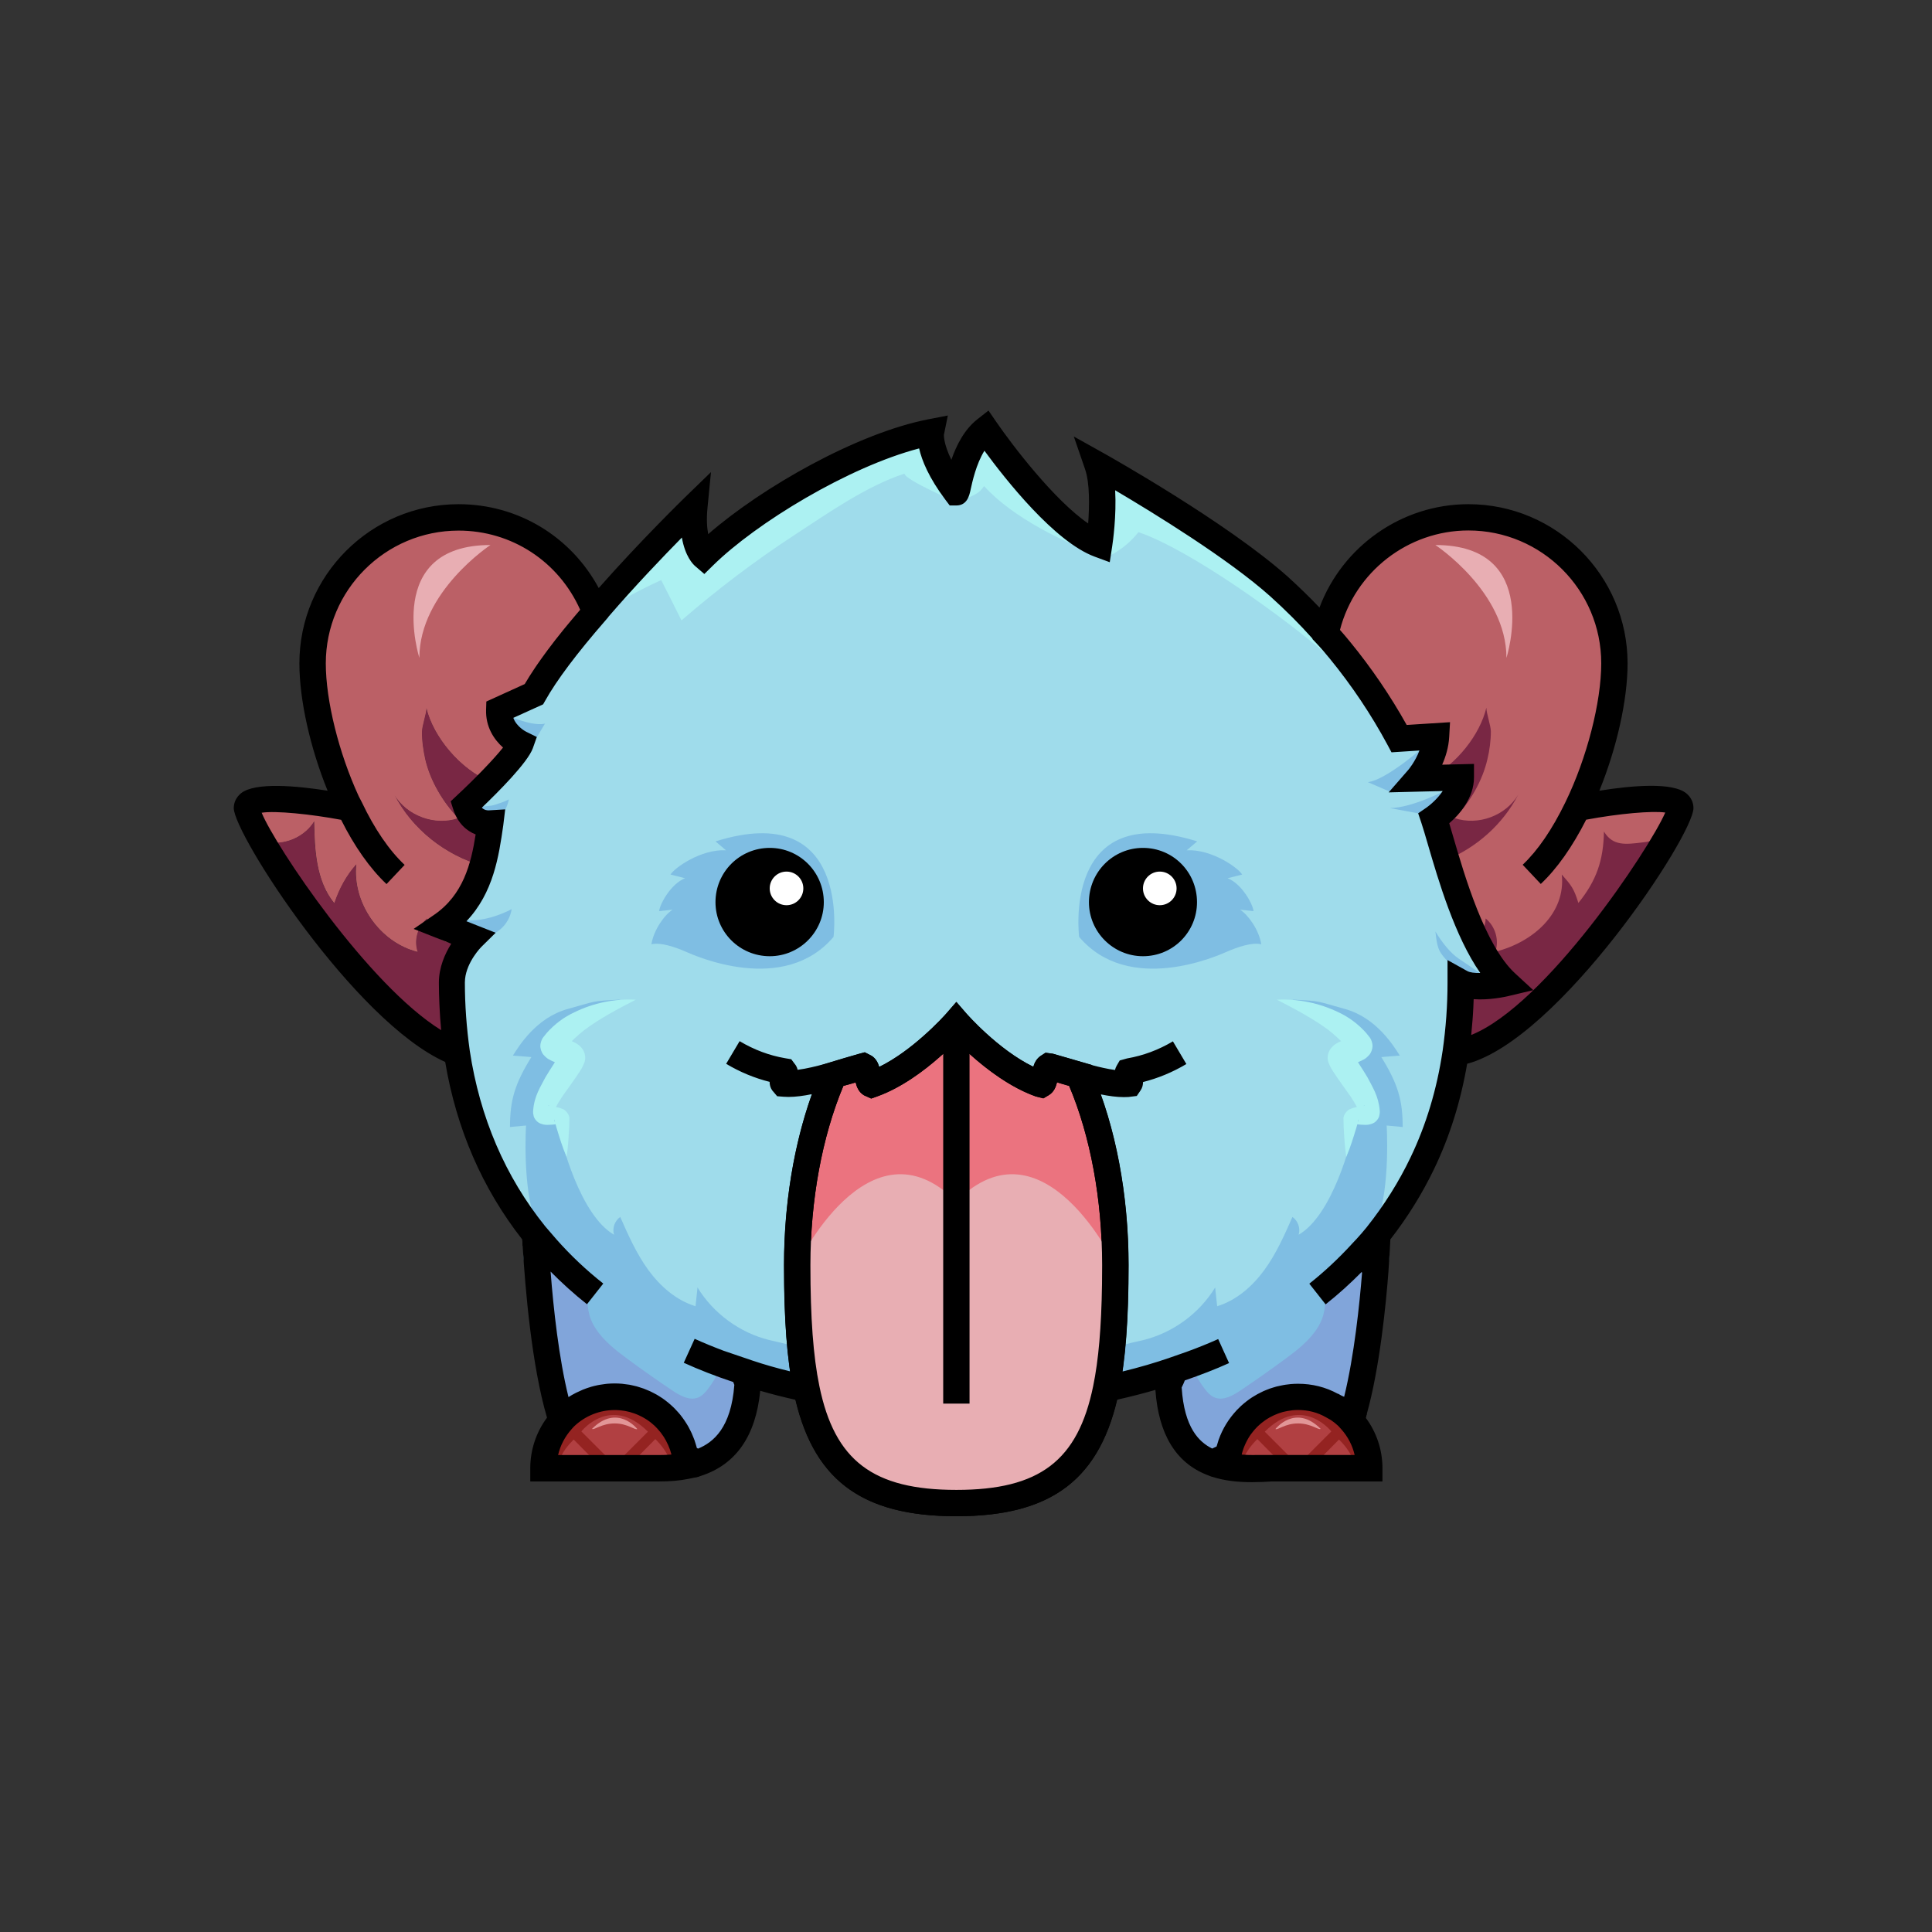 <?xml version="1.0" encoding="utf-8"?>
<!-- Generator: Adobe Illustrator 25.3.1, SVG Export Plug-In . SVG Version: 6.00 Build 0)  -->
<svg version="1.1" id="Layer_1" xmlns="http://www.w3.org/2000/svg" xmlns:xlink="http://www.w3.org/1999/xlink" x="0px" y="0px"
	 viewBox="0 0 300 300" style="enable-background:new 0 0 300 300;" xml:space="preserve">
<rect x="0" y="0" width="300" height="300" fill="#333333" stroke="none"/>
<style type="text/css">
	.st0{fill:#BB6066;}
	.st1{fill:#792744;}
	.st2{fill:none;}
	.st3{fill:#9FDCEB;}
	.st4{fill:#7FBEE3;}
	.st5{fill:#ACF1F2;}
	.st6{fill:#81A5DA;}
	.st7{fill:#EB737F;}
	.st8{fill:none;stroke:#000000;stroke-miterlimit:10;}
	.st9{fill:#942321;}
	.st10{fill:#FFFFFF;}
	.st11{fill:#E8AEB3;}
	.st12{fill:#B14042;}
	.st13{fill:#E29697;}
</style>
<g>
	<g>
		<path class="st0" d="M260.92,125.48c0,3.19-21.4,36.34-34.87,37.98c0.49-3.48,0.78-7.08,0.78-10.89c2.21,1.23,7.04,0.08,7.04,0.08
			c-6.18-5.69-9.58-20.62-11.21-25.54c0,0,4.17-2.82,4.17-6.38l-6.59,0.16c0,0,2.54-2.91,2.74-6.55l-5.73,0.37
			c-2.62-4.87-5.69-9.45-9.21-13.75c-0.7-0.86-1.43-1.72-2.21-2.54v-0.04c2.13-10.31,11.25-18.05,22.18-18.05
			c12.52,0,22.67,10.15,22.67,22.67c0,6.1-2.13,14.98-5.77,22.47C244.92,125.48,260.92,122.29,260.92,125.48z"/>
		<path class="st0" d="M244.92,125.48c-1.96,4.05-4.34,7.73-7.08,10.31"/>
	</g>
	<g>
		<path class="st1" d="M258.96,129.78c-5.52,9.82-21.85,32.33-32.9,33.68c0.49-3.48,0.78-7.08,0.78-10.89
			c2.21,1.23,7.04,0.08,7.04,0.08c-1.84-1.72-3.44-4.26-4.87-7.08c0.98-0.65,1.68-1.72,1.68-2.95c1.51,1.23,2.13,3.36,1.51,5.16
			c5.85-1.47,10.97-5.97,10.31-11.99c1.51,1.72,1.88,2.17,2.58,4.42c2.82-3.48,3.89-6.63,3.97-11.09c1.39,2.29,3.36,2.01,6.06,1.68
			C256.42,130.68,257.69,130.14,258.96,129.78z"/>
	</g>
	<path class="st1" d="M235.75,123.39c-2.37,4.58-6.42,8.18-11.17,10.15c-0.82-2.7-1.43-4.99-1.92-6.42c0,0,4.17-2.82,4.17-6.38
		l-4.87,0.12c4.22-2.17,7.86-6.79,8.84-10.97c0,0.86,0.7,2.82,0.7,3.68c0,1.39-0.2,2.95-0.53,4.3c-0.78,3.4-2.7,6.67-5.07,9.17
		C229.49,128.26,233.83,126.67,235.75,123.39z"/>
	<g>
		<path class="st2" d="M76.16,127.89c-0.33,2.09-0.65,4.34-1.27,6.55c-5.77-1.64-10.93-5.69-13.67-11.05
			c1.96,3.27,6.3,4.87,9.9,3.64c-2.37-2.5-4.34-5.77-5.12-9.17c-0.29-1.35-0.53-2.91-0.49-4.3c0-0.86,0.7-2.82,0.7-3.68
			c1.06,4.54,5.28,9.53,9.86,11.46c-1.96,2.01-3.76,3.68-3.76,3.68C73.33,128.22,76.16,127.89,76.16,127.89z"/>
		<path class="st2" d="M70.18,152.57c0,3.76,0.29,7.41,0.78,10.89c-10.56-3.89-24.72-23.33-30.24-32.9c0.41,0.12,0.78,0.2,1.19,0.25
			c2.66,0.33,5.48-1.02,6.87-3.31c0.08,4.46,0.29,9.25,3.11,12.73c0.74-2.25,1.88-4.34,3.44-6.06c-0.65,6.02,3.64,12.15,9.49,13.63
			c-0.61-1.8,0-3.97,1.51-5.2c-0.08,2.41,2.66,4.21,5.03,3.85c0.57-0.08,1.15-0.29,1.68-0.53
			C72.31,146.72,70.18,149.38,70.18,152.57z"/>
		<path class="st0" d="M92.44,95.03v0.04c-3.85,4.42-7.45,9-9.53,12.73l-5.4,2.46c-0.12,3.6,3.36,5.24,3.36,5.24
			c-0.45,1.23-2.7,3.72-4.79,5.85c-4.58-1.92-8.8-6.92-9.86-11.46c0,0.86-0.7,2.82-0.7,3.68c-0.04,1.39,0.2,2.95,0.49,4.3
			c0.78,3.4,2.74,6.67,5.12,9.17c-3.6,1.23-7.94-0.37-9.9-3.64c2.74,5.36,7.9,9.41,13.67,11.05c-0.98,3.48-2.74,6.83-6.34,9.29
			l4.79,1.88c0,0-0.08,0.08-0.25,0.29c-0.04,0-0.04,0-0.04,0c-0.53,0.25-1.1,0.45-1.68,0.53c-2.37,0.37-5.12-1.43-5.03-3.85
			c-1.51,1.23-2.13,3.4-1.51,5.2c-5.85-1.47-10.15-7.61-9.49-13.63c-1.56,1.72-2.7,3.81-3.44,6.06c-2.82-3.48-3.03-8.27-3.11-12.73
			c-1.39,2.29-4.21,3.64-6.87,3.31c-0.41-0.04-0.78-0.12-1.19-0.25c-1.51-2.58-2.37-4.46-2.37-5.07c0-3.11,15.35-0.12,15.96,0
			c-3.64-7.49-5.77-16.37-5.77-22.47c0-12.52,10.15-22.67,22.67-22.67C80.94,80.34,89.17,86.48,92.44,95.03z"/>
		<path class="st0" d="M61.42,135.79c-2.74-2.58-5.16-6.26-7.08-10.31c0,0,0,0-0.04,0"/>
		<path class="st2" d="M54.34,125.48c0,0,0,0-0.04,0"/>
	</g>
	<g>
		<path class="st1" d="M76.16,127.89c-0.33,2.09-0.65,4.34-1.27,6.55c-5.77-1.64-10.93-5.69-13.67-11.05
			c1.96,3.27,6.3,4.87,9.9,3.64c-2.37-2.5-4.34-5.77-5.12-9.17c-0.29-1.35-0.53-2.91-0.49-4.3c0-0.86,0.7-2.82,0.7-3.68
			c1.06,4.54,5.28,9.53,9.86,11.46c-1.96,2.01-3.76,3.68-3.76,3.68C73.33,128.22,76.16,127.89,76.16,127.89z"/>
		<path class="st1" d="M70.18,152.57c0,3.76,0.29,7.41,0.78,10.89c-10.56-3.89-24.72-23.33-30.24-32.9c0.41,0.12,0.78,0.2,1.19,0.25
			c2.66,0.33,5.48-1.02,6.87-3.31c0.08,4.46,0.29,9.25,3.11,12.73c0.74-2.25,1.88-4.34,3.44-6.06c-0.65,6.02,3.64,12.15,9.49,13.63
			c-0.61-1.8,0-3.97,1.51-5.2c-0.08,2.41,2.66,4.21,5.03,3.85c0.57-0.08,1.15-0.29,1.68-0.53
			C72.31,146.72,70.18,149.38,70.18,152.57z"/>
		<path class="st0" d="M92.44,95.03v0.04c-3.85,4.42-7.45,9-9.53,12.73l-5.4,2.46c-0.12,3.6,3.36,5.24,3.36,5.24
			c-0.45,1.23-2.7,3.72-4.79,5.85c-4.58-1.92-8.8-6.92-9.86-11.46c0,0.86-0.7,2.82-0.7,3.68c-0.04,1.39,0.2,2.95,0.49,4.3
			c0.78,3.4,2.74,6.67,5.12,9.17c-3.6,1.23-7.94-0.37-9.9-3.64c2.74,5.36,7.9,9.41,13.67,11.05c-0.98,3.48-2.74,6.83-6.34,9.29
			l4.79,1.88c0,0-0.08,0.08-0.25,0.29c-0.04,0-0.04,0-0.04,0c-0.53,0.25-1.1,0.45-1.68,0.53c-2.37,0.37-5.12-1.43-5.03-3.85
			c-1.51,1.23-2.13,3.4-1.51,5.2c-5.85-1.47-10.15-7.61-9.49-13.63c-1.56,1.72-2.7,3.81-3.44,6.06c-2.82-3.48-3.03-8.27-3.11-12.73
			c-1.39,2.29-4.21,3.64-6.87,3.31c-0.41-0.04-0.78-0.12-1.19-0.25c-1.51-2.58-2.37-4.46-2.37-5.07c0-3.11,15.35-0.12,15.96,0
			c-3.64-7.49-5.77-16.37-5.77-22.47c0-12.52,10.15-22.67,22.67-22.67C80.94,80.34,89.17,86.48,92.44,95.03z"/>
		<path class="st0" d="M61.42,135.79c-2.74-2.58-5.16-6.26-7.08-10.31c0,0,0,0-0.04,0"/>
		<path class="st2" d="M54.34,125.48c0,0,0,0-0.04,0"/>
	</g>
	<path class="st3" d="M233.87,153.3c0,0-4.83,1.15-7.04-0.08c0,3.81-0.29,7.41-0.78,10.89c-0.94,6.26-2.7,11.99-5.2,17.19
		c-1.92,4.01-4.26,7.69-6.96,11.09c-0.57,0.7-1.15,1.39-1.76,2.05c0.37,1.1,0.82,2.21,1.31,3.27c0.04,0.08,0.08,0.12,0.12,0.2
		c-0.45,5.85-1.43,15.1-3.31,21.81c-0.61,0.08-1.23,0.08-1.84-0.12c-0.41-0.12-0.82-0.29-1.19-0.49c-0.04,0-0.08,0-0.12-0.04
		c-1.64-0.98-3.52-1.51-5.57-1.51c-5.4,0-9.9,3.89-10.84,9.04c-0.78,0.45-1.64,0.86-2.5,1.19c-3.68-1.43-6.47-4.79-6.79-12.15
		c0.41-0.74,0.74-1.47,0.94-2.25c-3.4,1.19-6.96,2.13-10.6,2.91c1.06-5.16,1.43-11.54,1.43-19.19c0-11.17-2.09-21.44-5.65-29.46
		c0,0,0,0,0-0.04c-1.72-0.49-3.31-0.98-4.5-1.31c-1.02-0.25-0.57,3.03-1.51,2.7c-6.79-2.41-13.01-9.62-13.01-9.62
		s-1.56,1.8-3.97,3.89c-2.41,2.13-5.69,4.54-9.04,5.73c-0.98,0.33-0.53-2.95-1.56-2.7c-1.19,0.33-2.78,0.82-4.5,1.31
		c0,0.04,0,0.04,0,0.04c-3.52,8.02-5.65,18.29-5.65,29.46c0,7.65,0.37,14.04,1.43,19.19c-3.11-0.65-6.14-1.43-9.08-2.41
		c-0.25-0.04-0.49-0.12-0.7-0.2c0.12,0.41,0.29,0.82,0.45,1.23c0.08,0.16,0.12,0.29,0.2,0.45v0.04c-0.45,7.78-3.72,11.13-7.86,12.48
		c-0.61-0.33-1.23-0.65-1.84-1.02c-0.9-5.28-5.44-9.29-10.93-9.29c-2.95,0-5.65,1.15-7.65,3.03c-0.29,0.04-0.53,0.12-0.78,0.12
		c-2.62-8.47-3.56-21.85-3.85-26.68v-0.04c0.25-0.2,0.49-0.41,0.74-0.61c-0.29-0.33-0.53-0.65-0.82-0.98
		c-6.22-7.73-10.48-17.19-12.15-28.28c-0.49-3.48-0.78-7.12-0.78-10.89c0-3.85,3.15-6.96,3.15-6.96l-4.79-1.88
		c5.89-4.05,6.83-10.44,7.61-15.84c0,0-2.82,0.33-3.85-2.86c0,0,7.69-7.16,8.55-9.53c0,0-3.48-1.64-3.36-5.24l5.4-2.46
		c2.09-3.72,5.69-8.31,9.53-12.73v-0.04c7.28-8.51,15.39-16.37,15.39-16.37c-0.57,5.93,1.47,7.69,1.47,7.69
		c7.65-7.53,23.69-16.98,35.27-19.23c0,0-0.65,3.23,3.93,9.33c0.2,0,0.9-6.88,4.54-9.74c0,0,10.35,15.1,17.64,17.8
		c0,0,1.23-8.06-0.25-12.32c0,0,18.87,10.56,28.2,18.91c2.54,2.29,4.95,4.71,7.2,7.28v0.04c0.78,0.82,1.51,1.68,2.21,2.54
		c3.52,4.3,6.59,8.88,9.21,13.75l5.73-0.37c-0.2,3.64-2.74,6.55-2.74,6.55l6.59-0.16c0,3.56-4.17,6.38-4.17,6.38
		C224.29,132.68,227.69,147.61,233.87,153.3z"/>
	<path class="st4" d="M76.97,110.25c0,0,5.23,2.72,7.65,2.11l-1.76,2.97L76.97,110.25z"/>
	<path class="st4" d="M222.89,144.64c0.38,3.8,0.9,3.16,3.16,6.25c0.29,0.4,0.03,1.2,0.48,1.41c0.85,0.4,4.55,1.66,5.11,0.72
		c0.57-0.95,0.43-0.22-0.25-0.74c-1.57-1.2-2.57-1.87-4.92-3.45C225.28,148.03,223.92,146.38,222.89,144.64z"/>
	<path class="st4" d="M221.38,115.72c0,0-6.03,5.38-8.98,5.73l3.41,1.48l4.21-2.95L221.38,115.72z"/>
	<path class="st4" d="M224.87,122.52c0,0-5.39,2.91-9.06,2.96l5.68,1.05L224.87,122.52z"/>
	<path class="st4" d="M76.92,124.94c-0.4,0.15-0.84,0.19-1.27,0.23c-0.54,0.05-1.08,0.09-1.62,0.14c0.7,0.53,2.46,2.03,3.39,1.53
		c0.68-0.36,1.33-1.36,1.59-2.71C77.88,124.7,77.61,124.68,76.92,124.94z"/>
	<path class="st5" d="M211.4,105.39c-4.62-2.95-1.21-0.12-5.35-3.72c-6.38-5.57-21.11-16.25-29.27-19.04
		c-2.24,2.84-4.99,3.9-4.99,3.9c-6.22-2.01-14.61-6.19-18.99-11.06c-0.97,1.49-1.6,1.17-3.88,2.67c-0.45-0.2-8.27-3.53-8.48-4.59
		c-5.89,1.92-11.83,6.1-17.02,9.49c-6.14,4.01-12.03,8.47-17.6,13.3c-1.02-2.09-2.09-4.17-3.15-6.26
		c-4.09,1.84-8.02,4.09-11.66,6.67c0.49-0.57,0.94-1.15,1.43-1.68v-0.04c7.28-8.51,15.39-16.37,15.39-16.37
		c-0.57,5.93,1.47,7.69,1.47,7.69c7.65-7.53,23.69-16.98,35.27-19.23c0,0-0.65,3.23,3.93,9.33c0.2,0,0.9-6.88,4.54-9.74
		c0,0,10.35,15.1,17.64,17.8c0,0,1.23-8.06-0.25-12.32c0,0,18.87,10.56,28.2,18.91c2.54,2.29,4.95,4.71,7.2,7.28v0.04
		c0.78,0.82,1.51,1.68,2.21,2.54C209.24,102.4,210.34,103.87,211.4,105.39z"/>
	<path class="st4" d="M74.01,142.87c-1.51,0.13-3.28,0.1-4.73,0c1.34,0.46,4,2.62,5.43,2.6c2.3-0.03,4.38-1.91,4.74-4.3
		C77.85,142.01,75.81,142.71,74.01,142.87z"/>
	<path class="st4" d="M79.64,163.91l2.87,0.23c-2.58,4.17-3.32,6.71-3.32,10.86l2.49-0.23c0,0-0.6,9.43,1.48,15.01
		c0.64,1.71,0.41,1.79,0.78,3.58c0.38,1.87-1.39-1.92-2.2-0.33c-0.74,1.43-0.44,2.83,0,4.31c2.16,7.22,4.31,14.45,6.47,21.67
		c0.16,0.53,0.32,1.06,0.64,1.5c0.6,0.82,1.62,1.18,2.59,1.49c2.63,0.84,5.29,1.59,7.97,2.27c3.63,0.92,7.84,1.6,10.84-0.65
		c1.53-1.15,2.49-2.88,3.39-4.57c0.57-1.06,1.14-2.12,1.72-3.18c0.26-0.48,0.55-0.99,1.03-1.25c0.39-0.21,0.85-0.23,1.29-0.24
		c2.5-0.07,5-0.13,7.5-0.2c1.22-1.22,0.51-3.44-0.88-4.46c-1.39-1.01-3.19-1.22-4.86-1.64c-4.58-1.14-8.67-4.13-11.13-8.16
		c-0.1,0.97-0.21,1.94-0.31,2.91c-2.99-0.91-5.46-3.08-7.31-5.6c-1.84-2.52-3.12-5.4-4.38-8.26c-0.86,0.59-1.27,1.76-0.96,2.76
		c-5.2-2.99-8.23-14.21-8.82-17.66c-0.24-1.38-0.99-3.41,0.21-6c0.4-0.86,0.98-1.62,1.3-2.52c0.69-1.96-0.03-4.3,0.99-6.11
		c0.49-0.88,1.33-1.5,2.2-2c1.37-0.79,3.61-1.76,5.11-2.22c-4.63,0.22-3.74,0.24-8.13,1.44C83.19,158.02,80.51,162.56,79.64,163.91z
		"/>
	<path class="st4" d="M217.36,163.91l-2.87,0.23c2.58,4.17,3.32,6.71,3.32,10.86l-2.49-0.23c0,0,0.6,9.43-1.48,15.01
		c-0.64,1.71-0.41,1.79-0.78,3.58c-0.38,1.87,1.39-1.92,2.2-0.33c0.74,1.43,0.44,2.83,0,4.31c-2.16,7.22-4.31,14.45-6.47,21.67
		c-0.16,0.53-0.32,1.06-0.64,1.5c-0.6,0.82-1.62,1.18-2.59,1.49c-2.63,0.84-5.29,1.59-7.97,2.27c-3.63,0.92-7.84,1.6-10.84-0.65
		c-1.53-1.15-2.49-2.88-3.39-4.57c-0.57-1.06-1.14-2.12-1.72-3.18c-0.26-0.48-0.55-0.99-1.03-1.25c-0.39-0.21-0.85-0.23-1.29-0.24
		c-2.5-0.07-5-0.13-7.5-0.2c-1.22-1.22-0.51-3.44,0.88-4.46c1.39-1.01,3.19-1.22,4.86-1.64c4.58-1.14,8.67-4.13,11.13-8.16
		c0.1,0.97,0.21,1.94,0.31,2.91c2.99-0.91,5.46-3.08,7.31-5.6c1.84-2.52,3.12-5.4,4.38-8.26c0.86,0.59,1.27,1.76,0.96,2.76
		c5.2-2.99,8.23-14.21,8.82-17.66c0.24-1.38,0.99-3.41-0.21-6c-0.4-0.86-0.98-1.62-1.3-2.52c-0.69-1.96,0.03-4.3-0.99-6.11
		c-0.49-0.88-1.33-1.5-2.2-2c-1.37-0.79-3.61-1.76-5.11-2.22c4.63,0.22,3.74,0.24,8.13,1.44
		C213.81,158.02,216.49,162.56,217.36,163.91z"/>
	<path class="st4" d="M101.15,146.63c0.35-2.24,2.05-4.6,3.3-5.38l-2.1,0.23c0.14-1.19,1.87-4.27,4.03-5.11l-2.26-0.57
		c0.55-0.99,4.69-3.97,8.61-3.77l-1.63-1.38c21.08-6.61,18.33,14.83,18.33,14.83c-7.72,9.1-21.46,2.95-22.92,2.31
		C104.79,147.03,102.5,146.28,101.15,146.63z"/>
	<path class="st6" d="M204.56,206.23c-1.26,1.96-3.15,3.43-5.02,4.81c-2.28,1.68-4.6,3.31-6.95,4.89c-1.19,0.79-2.64,1.61-3.97,1.08
		c-0.67-0.27-1.17-0.83-1.6-1.41c-0.64-0.85-1.19-1.76-1.65-2.71c-0.22-0.46-0.45-0.95-0.89-1.2c-0.65-0.36-1.51,0.01-1.94,0.61
		c-0.43,0.6-0.54,1.37-0.62,2.11c-0.34,2.98-0.45,6.29,1.39,8.66c2.25,2.91,6.43,3.27,10.1,3.39c2.28,0.07,4.72,0.11,6.66-1.1
		c2.01-1.25,3.19-3.68,5.4-4.54c1.08-0.42,2.41-0.48,3.14-1.38c0.37-0.45,0.51-1.03,0.64-1.6c1.62-6.93,2.66-13.99,3.11-21.09
		c0.01-0.19,0.02-0.41-0.1-0.56c-0.13-0.16-0.35-0.19-0.56-0.21c-1.36-0.14-2.79-0.24-4.04,0.32c-1.75,0.79-2.09,2.51-1.94,4.2
		C205.9,202.61,205.73,204.39,204.56,206.23z"/>
	<path class="st6" d="M92.45,206.23c1.26,1.96,3.15,3.43,5.02,4.81c2.28,1.68,4.6,3.31,6.95,4.89c1.19,0.79,2.64,1.61,3.97,1.08
		c0.67-0.27,1.17-0.83,1.6-1.41c0.64-0.85,1.19-1.76,1.65-2.71c0.22-0.46,0.45-0.95,0.89-1.2c0.65-0.36,1.51,0.01,1.94,0.61
		c0.43,0.6,0.54,1.37,0.62,2.11c0.34,2.98,0.45,6.29-1.39,8.66c-2.25,2.91-6.43,3.27-10.1,3.39c-2.28,0.07-4.72,0.11-6.66-1.1
		c-2.01-1.25-3.19-3.68-5.4-4.54c-1.08-0.42-2.41-0.48-3.14-1.38c-0.37-0.45-0.51-1.03-0.64-1.6c-1.62-6.93-2.66-13.99-3.11-21.09
		c-0.01-0.19-0.02-0.41,0.1-0.56c0.13-0.16,0.35-0.19,0.56-0.21c1.36-0.14,2.79-0.24,4.04,0.32c1.75,0.79,2.09,2.51,1.94,4.2
		C91.11,202.61,91.27,204.39,92.45,206.23z"/>
	<path class="st4" d="M195.85,146.63c-0.35-2.24-2.05-4.6-3.3-5.38l2.1,0.23c-0.14-1.19-1.87-4.27-4.03-5.11l2.26-0.57
		c-0.55-0.99-4.69-3.97-8.61-3.77l1.63-1.38c-21.08-6.61-18.33,14.83-18.33,14.83c7.72,9.1,21.46,2.95,22.92,2.31
		C192.21,147.03,194.5,146.28,195.85,146.63z"/>
	<g>
		<path class="st7" d="M173.18,196.44c0,7.65-0.37,14.04-1.43,19.19c-2.5,12.15-8.84,17.76-23.24,17.76
			c-14.4,0-20.79-5.61-23.28-17.76c-1.06-5.16-1.43-11.54-1.43-19.19c0-11.17,2.13-21.44,5.65-29.46c0,0,0,0,0-0.04
			c1.72-0.49,3.31-0.98,4.5-1.31c1.02-0.25,0.57,3.03,1.56,2.7c3.36-1.19,6.63-3.6,9.04-5.73c2.41-2.09,3.97-3.89,3.97-3.89
			s6.22,7.2,13.01,9.62c0.94,0.33,0.49-2.95,1.51-2.7c1.19,0.33,2.78,0.82,4.5,1.31c0,0.04,0,0.04,0,0.04
			C171.1,174.99,173.18,185.27,173.18,196.44z"/>
		<path d="M148.51,235.44c-14.93,0-22.5-5.8-25.29-19.39c-1.01-4.88-1.47-11.11-1.47-19.61c0-10.81,2-21.4,5.65-29.89v-1.12
			l3.72-1.12c0.85-0.25,1.62-0.48,2.28-0.66l0.89-0.24l1.07,0.55c0.66,0.43,0.99,1.08,1.17,1.72c2.56-1.25,4.97-3.13,6.66-4.61
			c2.27-1.97,3.76-3.68,3.77-3.69l1.55-1.79l1.55,1.79c0.05,0.06,4.89,5.6,10.4,8.28c0.19-0.63,0.51-1.27,1.16-1.7l0.74-0.48
			l1.16,0.16c0.72,0.2,1.5,0.43,2.36,0.68l3.72,1.08v1.15c3.64,8.39,5.65,18.99,5.65,29.89c0,8.5-0.47,14.73-1.48,19.61
			C170.97,229.64,163.41,235.44,148.51,235.44z M130.96,168.62c-3.31,7.91-5.12,17.75-5.12,27.82c0,8.21,0.44,14.17,1.39,18.78
			c2.38,11.61,8.35,16.13,21.28,16.13c12.9,0,18.86-4.52,21.24-16.13c0.95-4.6,1.39-10.56,1.39-18.78c0-10.16-1.81-20-5.12-27.81
			l-1.31-0.38c-0.2-0.06-0.4-0.12-0.58-0.18c-0.18,0.74-0.49,1.53-1.3,2.01l-0.82,0.48l-1.16-0.29c-5.21-1.85-9.98-6.17-12.34-8.56
			c-0.69,0.69-1.58,1.54-2.63,2.45c-2.31,2.04-5.89,4.76-9.7,6.11l-0.9,0.32l-1.11-0.5c-0.81-0.48-1.13-1.27-1.31-2
			c-0.19,0.06-0.38,0.11-0.58,0.17L130.96,168.62z"/>
	</g>
	<polygon points="226.05,165.5 226.01,165.5 226.01,161.41 	"/>
	<path d="M127.92,140.09c0,4.62-3.77,8.39-8.39,8.39c-4.67,0-8.43-3.76-8.43-8.39c0-4.67,3.76-8.43,8.43-8.43
		C124.16,131.66,127.92,135.42,127.92,140.09z"/>
	<path d="M185.87,140.09c0,4.62-3.72,8.39-8.39,8.39c-4.62,0-8.39-3.76-8.39-8.39c0-4.67,3.76-8.43,8.39-8.43
		C182.15,131.66,185.87,135.42,185.87,140.09z"/>
	<path class="st5" d="M98.73,155.23c-2.88,1.48-5.62,2.94-7.95,4.68c-1.13,0.9-2.19,1.81-2.88,2.87l-0.25,0.39l-0.07,0.09
		l-0.03,0.05c-0.04,0.05-0.01,0.03,0.11-0.19c0.17-0.33,0.17-0.7,0.14-1.02c-0.03-0.34-0.31-0.73-0.32-0.75
		c-0.44-0.45-0.25-0.23-0.22-0.25l0.42,0.16c0.34,0.12,0.73,0.25,1.22,0.46c0.25,0.12,0.49,0.21,0.9,0.51
		c0.14,0.08,0.48,0.41,0.69,0.72c0.33,0.54,0.5,1.21,0.29,1.94c-0.38,1-0.53,1.08-0.79,1.54l-0.7,1.04l-1.34,1.9
		c-0.89,1.17-1.68,2.49-1.99,3.39c-0.05,0.06,0.02,0.24-0.1-0.35c-0.14-0.42-0.51-0.7-0.62-0.71c-0.22-0.08-0.13,0.01,0.02,0.03
		l1.16,0.19c0.27,0.06,0.5,0.09,0.92,0.28c0.37,0.06,1.15,0.88,1.07,1.55l-0.02,1.14c-0.09,1.54-0.16,3.1-0.41,4.75
		c-0.64-1.47-1.11-3.02-1.59-4.61l-0.32-1.2c-0.09,0.26,0.37,0.77,0.37,0.71c0.05,0.04-0.11,0.03-0.24,0.05
		c-0.3,0.03-0.68,0.08-1.19,0.08c-0.25-0.01-0.56,0.01-1.13-0.22c-0.28-0.1-0.82-0.51-1.01-1.12c-0.17-0.79-0.06-0.8-0.08-0.94
		c0.18-2.23,1.15-3.64,1.91-5.12c0.41-0.71,0.86-1.37,1.27-2.02l0.58-0.94c0.15-0.2,0.4-0.81,0.31-0.54
		c-0.14,0.53-0.03,1.02,0.21,1.38c0.07,0.16,0.3,0.33,0.27,0.31c0.1,0.06-0.02-0.02-0.12-0.07l-0.97-0.41l-0.67-0.3
		c-0.31-0.21-0.5-0.14-1.19-0.9c-0.1-0.08-0.39-0.58-0.45-1.01c-0.1-0.42,0-0.88,0.18-1.3c0.12-0.26,0.17-0.31,0.17-0.31l0.05-0.07
		l0.11-0.14l0.45-0.56c1.26-1.41,2.71-2.47,4.26-3.19C92.2,155.71,95.47,155.06,98.73,155.23z"/>
	<path class="st5" d="M198.27,155.23c3.26-0.16,6.53,0.49,9.6,1.97c1.55,0.73,3,1.78,4.26,3.19l0.45,0.56l0.11,0.14l0.05,0.07
		c0,0,0.05,0.05,0.17,0.31c0.18,0.42,0.27,0.89,0.18,1.3c-0.06,0.43-0.36,0.93-0.45,1.01c-0.69,0.76-0.88,0.7-1.19,0.9l-0.67,0.3
		l-0.97,0.41c-0.1,0.04-0.22,0.13-0.12,0.07c-0.03,0.02,0.2-0.15,0.27-0.31c0.25-0.36,0.35-0.85,0.21-1.38
		c-0.1-0.27,0.16,0.33,0.31,0.54l0.58,0.94c0.41,0.65,0.86,1.31,1.27,2.02c0.75,1.47,1.72,2.88,1.91,5.12
		c-0.02,0.14,0.09,0.15-0.08,0.94c-0.19,0.61-0.73,1.02-1.01,1.12c-0.57,0.23-0.88,0.21-1.13,0.22c-0.51,0-0.89-0.04-1.19-0.08
		c-0.12-0.02-0.29-0.01-0.24-0.05c-0.01,0.06,0.46-0.45,0.37-0.71l-0.32,1.2c-0.48,1.58-0.95,3.14-1.59,4.61
		c-0.25-1.65-0.33-3.21-0.41-4.75l-0.02-1.14c-0.08-0.67,0.7-1.49,1.07-1.55c0.42-0.18,0.65-0.21,0.92-0.28l1.16-0.19
		c0.14-0.02,0.23-0.1,0.02-0.03c-0.1,0.02-0.48,0.29-0.62,0.71c-0.12,0.59-0.05,0.41-0.1,0.35c-0.31-0.9-1.1-2.22-1.99-3.39
		l-1.34-1.9l-0.7-1.04c-0.26-0.46-0.41-0.54-0.79-1.54c-0.21-0.73-0.04-1.4,0.29-1.94c0.21-0.3,0.55-0.63,0.69-0.72
		c0.41-0.3,0.65-0.39,0.9-0.51c0.48-0.21,0.87-0.34,1.22-0.46l0.42-0.16c0.03,0.03,0.22-0.2-0.22,0.25
		c-0.01,0.02-0.3,0.41-0.32,0.75c-0.03,0.32-0.03,0.7,0.14,1.02c0.11,0.21,0.15,0.24,0.11,0.19l-0.03-0.05l-0.07-0.09l-0.25-0.39
		c-0.69-1.06-1.76-1.97-2.88-2.87C203.89,158.17,201.15,156.71,198.27,155.23z"/>
	<polygon points="85.23,221.12 85.03,220.45 89.05,219.64 89.19,220.1 	"/>
	<path d="M81.15,193.43l-0.04-0.76c-0.03-0.42-0.04-0.74-0.04-0.94l4.09-0.2c0,0.36,0.02,0.59,0.03,0.9l0.05,0.8L81.15,193.43z"/>
	<path d="M179.39,215.28c-0.1-0.63-0.1-1.31-0.1-1.98h4.09c0,0.47-0.01,0.94,0.06,1.37L179.39,215.28z"/>
	<path d="M211.76,221.14l-3.9-1.25c0.16-0.46,0.3-0.88,0.4-1.31l3.97,0.97C212.12,220.08,211.94,220.61,211.76,221.14z"/>
	<path class="st8" d="M224.01,209.76"/>
	<path class="st8" d="M72.99,209.76"/>
	<g>
		<path class="st9" d="M106.52,227.62c-1.39,0.29-2.86,0.37-4.34,0.37h-17.8c0-2.86,1.06-5.44,2.82-7.41
			c0.2-0.25,0.41-0.45,0.61-0.65c2.01-1.88,4.71-3.03,7.65-3.03c5.48,0,10.03,4.01,10.93,9.29
			C106.48,226.64,106.52,227.13,106.52,227.62z"/>
	</g>
	<g>
		<path class="st9" d="M212.63,227.99h-10.97l-0.04-0.04l0.37-0.41c-0.2,0.04-0.45,0.04-0.7,0.08l0.33,0.33l-0.04,0.04h-6.75
			c-1.47,0-2.95-0.08-4.34-0.37c0-0.57,0.08-1.15,0.2-1.68c0.94-5.16,5.44-9.04,10.84-9.04c2.05,0,3.93,0.53,5.57,1.51
			c0.04,0.04,0.08,0.04,0.12,0.04c0.98,0.57,1.84,1.27,2.58,2.09v0.04C211.57,222.55,212.63,225.12,212.63,227.99z"/>
	</g>
	<circle class="st10" cx="122.13" cy="137.95" r="2.61"/>
	<circle class="st10" cx="180.09" cy="137.95" r="2.61"/>
	<path class="st11" d="M76.16,84.63c0,0-11.04,7.25-11.04,17.53C65.12,102.16,59.5,84.63,76.16,84.63z"/>
	<path class="st11" d="M222.88,84.63c0,0,11.04,7.25,11.04,17.53C233.92,102.16,239.54,84.63,222.88,84.63z"/>
	<path class="st11" d="M173.18,196.44c0,0-11.12-23.45-24.7-9.88c-13.57-13.57-24.7,9.88-24.7,9.88
		c-0.73,21.58,5.37,30.91,12.92,34.67c-0.05,1.97,2.63,3.54,13.17,2.26C171.95,230.71,173.44,215.49,173.18,196.44z"/>
	<path class="st2" d="M218.89,109.44c-2.62-1.15-5.12-2.5-7.49-4.05"/>
	<path class="st2" d="M79.63,106.74c3.4-3.72,7.2-7.08,11.34-9.94l0.04-0.04"/>
	<path class="st12" d="M196.39,222.31l5.15,5.15l5.19-5.19C206.74,222.28,202.21,216.49,196.39,222.31z"/>
	<path class="st12" d="M195.24,223.46l5.13,5.18l-7.75,0.06C192.64,227.17,193.3,225.38,195.24,223.46z"/>
	<path class="st12" d="M207.92,223.53l-5.13,5.18l7.75-0.07C210.49,227.13,209.81,225.4,207.92,223.53z"/>
	<path class="st12" d="M100.61,222.31l-5.15,5.15l-5.19-5.19C90.27,222.28,94.79,216.49,100.61,222.31z"/>
	<path class="st12" d="M101.76,223.46l-5.13,5.18l7.75,0.06C104.36,227.17,103.7,225.38,101.76,223.46z"/>
	<path class="st12" d="M89.08,223.53l5.13,5.18l-7.75-0.07C86.51,227.13,87.19,225.4,89.08,223.53z"/>
	<path class="st13" d="M205.07,221.87c-0.27,0.27-1.47-0.84-3.51-0.84s-3.23,1.12-3.51,0.86
		C198.06,221.89,201.13,217.93,205.07,221.87"/>
	<path class="st13" d="M91.93,221.87c0.27,0.27,1.47-0.84,3.51-0.84s3.23,1.12,3.51,0.86C98.95,221.89,95.87,217.93,91.93,221.87"/>
	<path d="M262.96,125.48c0-0.89-0.39-1.7-1.11-2.29c-2.13-1.75-8.36-1.23-13.5-0.41c2.71-6.67,4.38-14.09,4.38-19.77
		c0-13.63-11.09-24.72-24.72-24.72c-10.38,0-19.56,6.57-23.12,16.05c-1.53-1.6-3.14-3.17-4.9-4.77
		c-9.39-8.4-27.78-18.73-28.56-19.17l-4.69-2.62l1.75,5.08c0.74,2.13,0.68,5.71,0.48,8.42c-5.28-3.61-11.85-12.24-14.24-15.73
		l-1.24-1.8l-1.72,1.35c-2.05,1.61-3.28,4.09-4.04,6.3c-1.26-2.55-1.15-3.88-1.16-3.88l0.61-3l-3,0.58
		c-11.09,2.16-25.84,10.55-34.21,17.84c-0.18-0.94-0.29-2.27-0.11-4.09l0.54-5.54l-4,3.88c-0.07,0.07-6.78,6.59-13.43,14.12
		c-4.31-8-12.53-13.02-21.76-13.02c-13.63,0-24.72,11.09-24.72,24.72c0,5.68,1.67,13.1,4.38,19.77c-4.83-0.76-11.29-1.36-13.46,0.41
		c-0.71,0.59-1.11,1.4-1.11,2.29c0,4.01,18.71,33.07,32.83,39.42c1.75,10.38,5.75,19.63,11.97,27.57l0.06,1.02
		c0.39,6.54,1.4,18.56,3.78,26.64c-1.68,2.26-2.6,5.01-2.6,7.86v2.05h19.85c1.89,0,3.4-0.13,4.75-0.41l1.07-0.22l0.04,0.02
		l0.25-0.08l0.27-0.06v-0.03l0.31-0.1c5.39-1.76,8.47-6.15,9.17-13.2c1.72,0.5,3.54,0.97,5.48,1.4
		c3.01,12.64,10.54,18.08,24.98,18.08c14.41,0,21.94-5.44,24.94-18.09c2.11-0.48,4.09-0.98,5.96-1.53
		c0.48,6.87,3.18,11.32,8.04,13.21l0,0c0.02,0.01,0.04,0.01,0.06,0.02l0.68,0.27l0.03-0.01c1.96,0.64,4.07,0.84,6.18,0.84
		c1.04,0,2.08-0.05,3.1-0.11h17.17v-2.05c0-2.85-0.92-5.59-2.6-7.84l0.15-0.53c2.01-7.16,2.99-16.99,3.38-22.21l0-0.01l0,0
		c0.14-2.01,0.23-3.63,0.28-4.64l0.01-0.3c2.66-3.42,4.95-7.1,6.79-10.93c2.42-5.02,4.14-10.51,5.14-16.35
		C242.05,161.39,262.96,129.77,262.96,125.48z M40.63,126.2c2.13-0.34,7.65,0.22,12.34,1.1c2.06,4.12,4.48,7.56,7.05,9.98l2.81-2.98
		c-2.4-2.26-4.69-5.61-6.63-9.7l-0.5-0.97c-3.08-6.68-5.11-14.83-5.11-20.62c0-11.37,9.25-20.62,20.62-20.62
		c8.24,0,15.53,4.79,18.88,12.29c-0.2,0.23-0.38,0.45-0.57,0.67c-0.23,0.27-0.46,0.54-0.68,0.81c-0.24,0.29-0.47,0.57-0.71,0.85
		c-0.22,0.26-0.44,0.53-0.65,0.79c-0.23,0.28-0.44,0.55-0.66,0.83c-0.2,0.25-0.4,0.5-0.59,0.74c-0.22,0.28-0.43,0.56-0.64,0.84
		c-0.17,0.22-0.34,0.45-0.51,0.67c-0.22,0.29-0.42,0.58-0.63,0.86c-0.14,0.19-0.29,0.39-0.42,0.58c-0.22,0.31-0.42,0.6-0.63,0.9
		c-0.11,0.15-0.22,0.31-0.32,0.47c-0.23,0.34-0.45,0.68-0.66,1.01c-0.06,0.1-0.13,0.2-0.19,0.29c-0.27,0.42-0.52,0.83-0.75,1.23
		l-5.96,2.71l-0.04,1.27c-0.09,2.66,1.23,4.63,2.63,5.88c-1.45,1.83-4.47,4.94-7.18,7.46l-0.95,0.89l0.4,1.24
		c0.71,2.22,2.12,3.36,3.48,3.9c-0.72,4.57-1.93,9.38-6.46,12.49l-3.17,2.18l5.84,2.3c-0.95,1.51-1.92,3.64-1.92,6.05
		c0,1.09,0.03,2.2,0.08,3.31c0.01,0.33,0.04,0.67,0.05,1c0.04,0.8,0.1,1.61,0.17,2.41c0.02,0.22,0.03,0.44,0.05,0.65
		C57.16,152.94,42.76,131.38,40.63,126.2z M102.18,225.94H86.66c0.34-1.48,1.06-2.87,2.12-4.05c0.16-0.2,0.33-0.36,0.44-0.47
		c1.7-1.59,3.92-2.47,6.25-2.47c0.27,0,0.53,0.01,0.8,0.04c0.09,0.01,0.18,0.02,0.27,0.03c0.17,0.02,0.34,0.04,0.51,0.07
		c0.11,0.02,0.21,0.05,0.32,0.07c0.15,0.03,0.29,0.06,0.43,0.1c0.12,0.03,0.23,0.07,0.35,0.11c0.13,0.04,0.26,0.08,0.38,0.12
		c0.12,0.04,0.24,0.1,0.36,0.14c0.11,0.05,0.23,0.09,0.34,0.15c0.12,0.06,0.24,0.12,0.37,0.18c0.1,0.05,0.2,0.11,0.3,0.16
		c0.12,0.07,0.25,0.15,0.37,0.22c0.09,0.06,0.18,0.11,0.27,0.17c0.12,0.08,0.24,0.17,0.36,0.26c0.08,0.06,0.16,0.12,0.23,0.18
		c0.12,0.1,0.24,0.2,0.36,0.31c0.07,0.06,0.13,0.12,0.2,0.18c0.12,0.12,0.24,0.23,0.35,0.36c0.06,0.06,0.11,0.12,0.16,0.18
		c0.12,0.13,0.23,0.26,0.34,0.4c0.04,0.06,0.09,0.11,0.13,0.17c0.11,0.15,0.22,0.3,0.32,0.45c0.04,0.05,0.07,0.11,0.11,0.17
		c0.1,0.16,0.2,0.32,0.29,0.49c0.03,0.05,0.06,0.11,0.08,0.16c0.09,0.17,0.18,0.35,0.26,0.53c0.02,0.05,0.04,0.11,0.07,0.16
		c0.08,0.18,0.15,0.37,0.22,0.56c0.02,0.06,0.04,0.12,0.06,0.18c0.06,0.19,0.12,0.38,0.17,0.57c0,0.01,0,0.02,0.01,0.04
		C103.62,225.92,102.94,225.94,102.18,225.94z M171.12,199.42c-0.1,6.71-0.54,11.78-1.37,15.8c-2.38,11.61-8.33,16.13-21.24,16.13
		c-12.93,0-18.9-4.52-21.28-16.13c-0.95-4.61-1.39-10.57-1.39-18.78c0-10.07,1.81-19.91,5.12-27.82l1.32-0.38
		c0.2-0.06,0.39-0.12,0.58-0.17c0.18,0.73,0.5,1.53,1.31,2l1.11,0.5l0.9-0.32c3.81-1.35,7.39-4.07,9.7-6.11
		c0.2-0.17,0.39-0.34,0.58-0.51v54.32h4.09v-54.31c2.59,2.34,6.31,5.2,10.3,6.61l1.16,0.29l0.82-0.48c0.81-0.48,1.13-1.27,1.3-2.01
		c0.19,0.06,0.38,0.12,0.58,0.18l1.31,0.38c3.3,7.82,5.12,17.65,5.12,27.81C171.14,197.47,171.13,198.46,171.12,199.42z
		 M194.83,225.94c-0.74,0-1.41-0.02-2.02-0.07c0.02-0.07,0.03-0.15,0.05-0.22c0.02-0.09,0.05-0.18,0.08-0.27
		c0.05-0.16,0.1-0.31,0.15-0.47c0.03-0.1,0.07-0.19,0.11-0.28c0.06-0.14,0.12-0.29,0.18-0.42c0.04-0.1,0.09-0.2,0.14-0.29
		c0.06-0.13,0.13-0.26,0.2-0.38c0.06-0.1,0.11-0.2,0.17-0.3c0.07-0.12,0.15-0.23,0.22-0.34c0.07-0.1,0.13-0.2,0.21-0.29
		c0.08-0.1,0.16-0.21,0.24-0.31c0.08-0.1,0.16-0.19,0.24-0.29c0.08-0.09,0.17-0.18,0.25-0.27c0.09-0.09,0.18-0.19,0.27-0.28
		c0.09-0.08,0.18-0.16,0.27-0.24c0.1-0.09,0.2-0.18,0.3-0.26c0.09-0.07,0.19-0.14,0.28-0.21c0.11-0.08,0.21-0.16,0.32-0.24
		c0.1-0.07,0.2-0.13,0.29-0.19c0.11-0.07,0.23-0.14,0.35-0.21c0.1-0.06,0.21-0.11,0.31-0.16c0.12-0.06,0.24-0.13,0.36-0.18
		c0.11-0.05,0.22-0.09,0.33-0.14c0.12-0.05,0.24-0.1,0.37-0.15c0.12-0.04,0.24-0.08,0.36-0.12c0.12-0.04,0.24-0.08,0.36-0.11
		c0.14-0.04,0.27-0.06,0.41-0.09c0.11-0.02,0.22-0.05,0.34-0.07c0.16-0.03,0.33-0.05,0.49-0.07c0.09-0.01,0.19-0.03,0.28-0.04
		c0.26-0.02,0.53-0.04,0.79-0.04c1.59,0,3.06,0.38,4.38,1.14l0.73,0.41c0.42,0.28,0.82,0.6,1.18,0.94l0.46,0.51
		c1.02,1.14,1.73,2.51,2.07,3.99H194.83z M219.01,179.76c-1.8,3.76-4.06,7.37-6.82,10.84c-0.5,0.6-1,1.21-1.53,1.77l-0.84,0.89
		l0,0.01c-2.03,2.2-4.21,4.24-6.51,6.06l2.53,3.21c1.95-1.54,3.82-3.23,5.6-5.03c0.02,0.04,0.04,0.08,0.06,0.13
		c-0.38,4.77-1.21,12.86-2.78,19.25c-0.18-0.07-0.35-0.14-0.49-0.22l-0.02-0.01l-0.42-0.24h-0.02h-0.04
		c-1.88-1.03-3.96-1.55-6.18-1.55c-0.38,0-0.76,0.02-1.14,0.05c-0.13,0.01-0.27,0.03-0.4,0.05c-0.24,0.03-0.48,0.05-0.71,0.1
		c-0.17,0.03-0.33,0.07-0.49,0.1c-0.2,0.04-0.4,0.08-0.59,0.13c-0.18,0.05-0.36,0.11-0.54,0.16c-0.17,0.05-0.33,0.1-0.5,0.16
		c-0.2,0.07-0.39,0.15-0.59,0.23c-0.14,0.06-0.28,0.11-0.41,0.17c-0.21,0.1-0.42,0.2-0.62,0.31c-0.11,0.06-0.22,0.11-0.33,0.17
		c-0.22,0.12-0.44,0.26-0.66,0.39c-0.08,0.05-0.16,0.1-0.24,0.15c-0.23,0.15-0.46,0.32-0.68,0.49c-0.05,0.04-0.11,0.08-0.16,0.12
		c-0.24,0.19-0.47,0.38-0.7,0.59c-0.03,0.02-0.05,0.05-0.08,0.07c-0.24,0.22-0.48,0.46-0.71,0.7c-0.01,0.01-0.01,0.01-0.01,0.02
		c-1.2,1.29-2.15,2.82-2.75,4.52c0,0.01,0,0.01-0.01,0.02c-0.11,0.32-0.21,0.65-0.3,0.98c-0.01,0.02-0.01,0.04-0.02,0.06
		c-0.22,0.11-0.45,0.22-0.68,0.32c-2.02-1-4.34-3.2-4.74-9.48c0.19-0.38,0.35-0.74,0.49-1.1c2.44-0.84,4.75-1.73,6.87-2.69
		l-1.69-3.73c-1.54,0.69-3.19,1.36-4.93,1.99l-2.55,0.89c-2.29,0.8-4.73,1.51-7.39,2.16c0.03-0.18,0.05-0.38,0.07-0.57
		c0.02-0.18,0.05-0.37,0.07-0.55c0.06-0.49,0.12-1,0.18-1.52c0.02-0.18,0.04-0.36,0.06-0.55c0.14-1.39,0.25-2.88,0.34-4.46
		c0.01-0.24,0.02-0.5,0.04-0.74c0.03-0.56,0.05-1.14,0.07-1.73c0.01-0.29,0.02-0.59,0.03-0.89c0.02-0.6,0.03-1.21,0.04-1.84
		c0.01-0.28,0.01-0.56,0.02-0.85c0.01-0.91,0.02-1.85,0.02-2.82c0-9.49-1.52-18.74-4.32-26.52c1.26,0.26,2.5,0.43,3.6,0.43
		c0.25,0,0.49-0.01,0.73-0.02l1.28-0.16l0.58-0.85c0.3-0.44,0.39-0.88,0.39-1.31c2.33-0.59,4.59-1.52,6.73-2.8l-2.09-3.52
		c-2.23,1.33-4.62,2.22-7.11,2.65l-1.15,0.32l-0.47,0.81c-0.13,0.22-0.21,0.45-0.26,0.67c-1.16-0.16-2.45-0.46-3.55-0.75v-0.02
		l-3.72-1.08c-0.86-0.26-1.63-0.48-2.36-0.68l-1.16-0.16l-0.74,0.48c-0.65,0.43-0.97,1.07-1.16,1.7c-5.51-2.68-10.34-8.22-10.4-8.28
		l-1.55-1.79l-1.55,1.79c-0.02,0.02-1.5,1.72-3.77,3.69c-1.69,1.49-4.1,3.36-6.66,4.61c-0.19-0.64-0.51-1.29-1.17-1.72l-1.07-0.55
		l-0.89,0.24c-0.65,0.18-1.43,0.41-2.28,0.66l-3.16,0.95c-1.13,0.31-2.69,0.7-4.09,0.88c-0.05-0.22-0.13-0.44-0.26-0.66l-0.73-0.98
		l-0.94-0.16c-2.46-0.42-4.84-1.31-7.08-2.65l-2.09,3.52c2.15,1.28,4.42,2.22,6.75,2.8c0,0.42,0.09,0.87,0.39,1.31l0.78,0.92
		l0.98,0.08c0.25,0.02,0.51,0.03,0.78,0.03c1.11,0,2.35-0.17,3.63-0.43c-2.8,7.84-4.33,17.09-4.33,26.51c0,0.97,0.01,1.91,0.02,2.83
		c0,0.27,0.01,0.53,0.01,0.8c0.01,0.65,0.03,1.28,0.04,1.9c0.01,0.28,0.02,0.56,0.03,0.83c0.02,0.63,0.05,1.24,0.08,1.83
		c0.01,0.21,0.02,0.43,0.03,0.64c0.09,1.6,0.2,3.1,0.34,4.51c0.02,0.18,0.04,0.35,0.06,0.52c0.05,0.51,0.11,1.02,0.18,1.51
		c0.03,0.21,0.05,0.42,0.08,0.63c0.02,0.18,0.05,0.36,0.07,0.53c-2.11-0.51-4.05-1.07-5.89-1.69l-4.46-1.52
		c-1.56-0.59-3.06-1.2-4.46-1.84l-1.69,3.72c2.37,1.08,4.95,2.08,7.68,2.99c0.05,0.12,0.1,0.25,0.14,0.37l0.03,0.07
		c-0.5,6.67-3.26,8.92-5.63,9.9c-0.06-0.03-0.12-0.06-0.19-0.1c-0.01-0.04-0.02-0.07-0.03-0.11c-0.04-0.15-0.09-0.3-0.13-0.45
		c-0.07-0.22-0.13-0.44-0.21-0.66c-0.05-0.15-0.11-0.29-0.17-0.43c-0.08-0.21-0.17-0.42-0.26-0.63c-0.06-0.14-0.13-0.28-0.2-0.41
		c-0.1-0.2-0.2-0.4-0.31-0.6c-0.07-0.13-0.15-0.26-0.23-0.39c-0.12-0.19-0.23-0.38-0.36-0.56c-0.08-0.12-0.17-0.25-0.26-0.37
		c-0.13-0.18-0.26-0.36-0.4-0.53c-0.09-0.12-0.19-0.23-0.29-0.34c-0.15-0.17-0.29-0.33-0.45-0.49c-0.1-0.11-0.21-0.21-0.31-0.32
		c-0.16-0.15-0.32-0.3-0.49-0.45c-0.11-0.1-0.22-0.19-0.34-0.29c-0.17-0.14-0.35-0.28-0.52-0.41c-0.12-0.09-0.24-0.18-0.36-0.26
		c-0.18-0.13-0.37-0.24-0.56-0.36c-0.13-0.08-0.25-0.16-0.38-0.23c-0.19-0.11-0.39-0.21-0.59-0.31c-0.13-0.07-0.26-0.14-0.4-0.2
		c-0.2-0.09-0.41-0.18-0.62-0.26c-0.14-0.06-0.27-0.11-0.42-0.17c-0.21-0.08-0.43-0.14-0.65-0.21c-0.14-0.04-0.28-0.09-0.42-0.13
		c-0.23-0.06-0.46-0.11-0.69-0.16c-0.14-0.03-0.28-0.07-0.42-0.09c-0.25-0.04-0.51-0.07-0.77-0.1c-0.12-0.01-0.24-0.04-0.37-0.05
		c-0.38-0.03-0.77-0.05-1.16-0.05c-0.38,0-0.76,0.02-1.14,0.05c-0.11,0.01-0.22,0.02-0.33,0.04c-0.28,0.03-0.56,0.07-0.83,0.12
		c-0.11,0.02-0.21,0.04-0.32,0.06c-0.36,0.07-0.71,0.16-1.06,0.26c-0.01,0-0.01,0-0.02,0.01c-0.38,0.11-0.75,0.24-1.11,0.38
		c-0.06,0.02-0.12,0.05-0.17,0.07c-0.31,0.13-0.62,0.27-0.92,0.42c-0.06,0.03-0.12,0.06-0.18,0.09c-0.37,0.19-0.73,0.39-1.08,0.62
		c-1.49-6-2.33-13.69-2.78-19.49c1.76,1.78,3.63,3.48,5.65,5.07l2.53-3.21c-2.67-2.1-5.09-4.4-7.25-6.84l-1.76-2.04
		c-6.21-7.72-10.15-16.9-11.72-27.28c-0.5-3.56-0.76-7.12-0.76-10.6c0-0.18,0.01-0.36,0.03-0.54c0.28-2.69,2.49-4.94,2.51-4.96
		l2.24-2.21l-4.54-1.79c4.21-4.42,5.04-10.14,5.72-14.89l0.3-2.48l-2.51,0.15c-0.31,0.02-0.73-0.04-1.12-0.41
		c2.54-2.43,7.13-7.02,7.93-9.25l0.61-1.73l-1.64-0.81c-0.08-0.04-1.49-0.76-2.01-2.16l4.63-2.1l0.33-0.58
		c1.78-3.18,4.91-7.34,9.29-12.38l0.5-0.58V95.8v-0.01c4.14-4.8,8.52-9.37,11.42-12.32c0.51,2.93,1.73,4.15,2.06,4.43l1.43,1.23
		l1.34-1.32c6.74-6.63,21.02-15.3,32.01-18.18c0.42,1.86,1.51,4.56,4.13,8.04l0.62,0.82h1.02c1.69,0,2.03-1.56,2.21-2.4
		c0.27-1.24,0.87-4.03,2.16-6.1c3.27,4.46,10.89,14.14,17.1,16.44l2.36,0.87l0.38-2.48c0.1-0.62,0.68-4.71,0.46-8.69
		c5.93,3.5,17.53,10.61,24.1,16.48c2.41,2.18,4.55,4.32,6.53,6.54l0,0l0,0.08l0.56,0.59c0.74,0.78,1.44,1.6,2.11,2.42
		c3.42,4.18,6.45,8.69,8.99,13.42l0.62,1.16l4.34-0.28c-0.66,1.74-1.71,2.98-1.72,2.99l-3.06,3.51l8.39-0.21
		c-0.79,1.2-1.98,2.2-2.53,2.58l-1.28,0.88l0.49,1.46c0.28,0.85,0.62,1.99,1.01,3.34c1.63,5.58,4.17,14.29,8.14,19.99
		c-0.86,0.03-1.63-0.07-2.04-0.31l-3.04-1.69v3.48c0,3.53-0.25,7-0.76,10.6l-0.01,0.05C223.12,169.15,221.44,174.71,219.01,179.76z
		 M228.45,160.71c0.02-0.15,0.02-0.29,0.04-0.43c0.06-0.61,0.11-1.23,0.16-1.84c0.02-0.26,0.04-0.53,0.06-0.79
		c0.05-0.83,0.1-1.67,0.12-2.5c2.4,0.18,4.87-0.35,5.51-0.51l3.75-0.89l-2.83-2.61c-4.68-4.3-7.88-15.29-9.6-21.19
		c-0.22-0.77-0.43-1.48-0.62-2.11c1.52-1.33,3.84-3.89,3.84-7.12v-2.1l-4.94,0.12c0.54-1.22,1-2.69,1.09-4.3l0.13-2.3l-6.73,0.43
		c-2.53-4.54-5.49-8.88-8.79-12.91c-0.5-0.62-1.03-1.24-1.57-1.85c2.33-9.01,10.56-15.44,19.95-15.44
		c11.37,0,20.62,9.25,20.62,20.62c0,6.06-2.23,14.73-5.56,21.57l0,0l0,0c-2.05,4.23-4.29,7.5-6.64,9.72l2.81,2.98
		c2.53-2.38,4.9-5.75,7.05-9.98c5.11-0.95,10.22-1.4,12.28-1.11C256.09,131.9,239.99,156.08,228.45,160.71z"/>
</g>
</svg>
